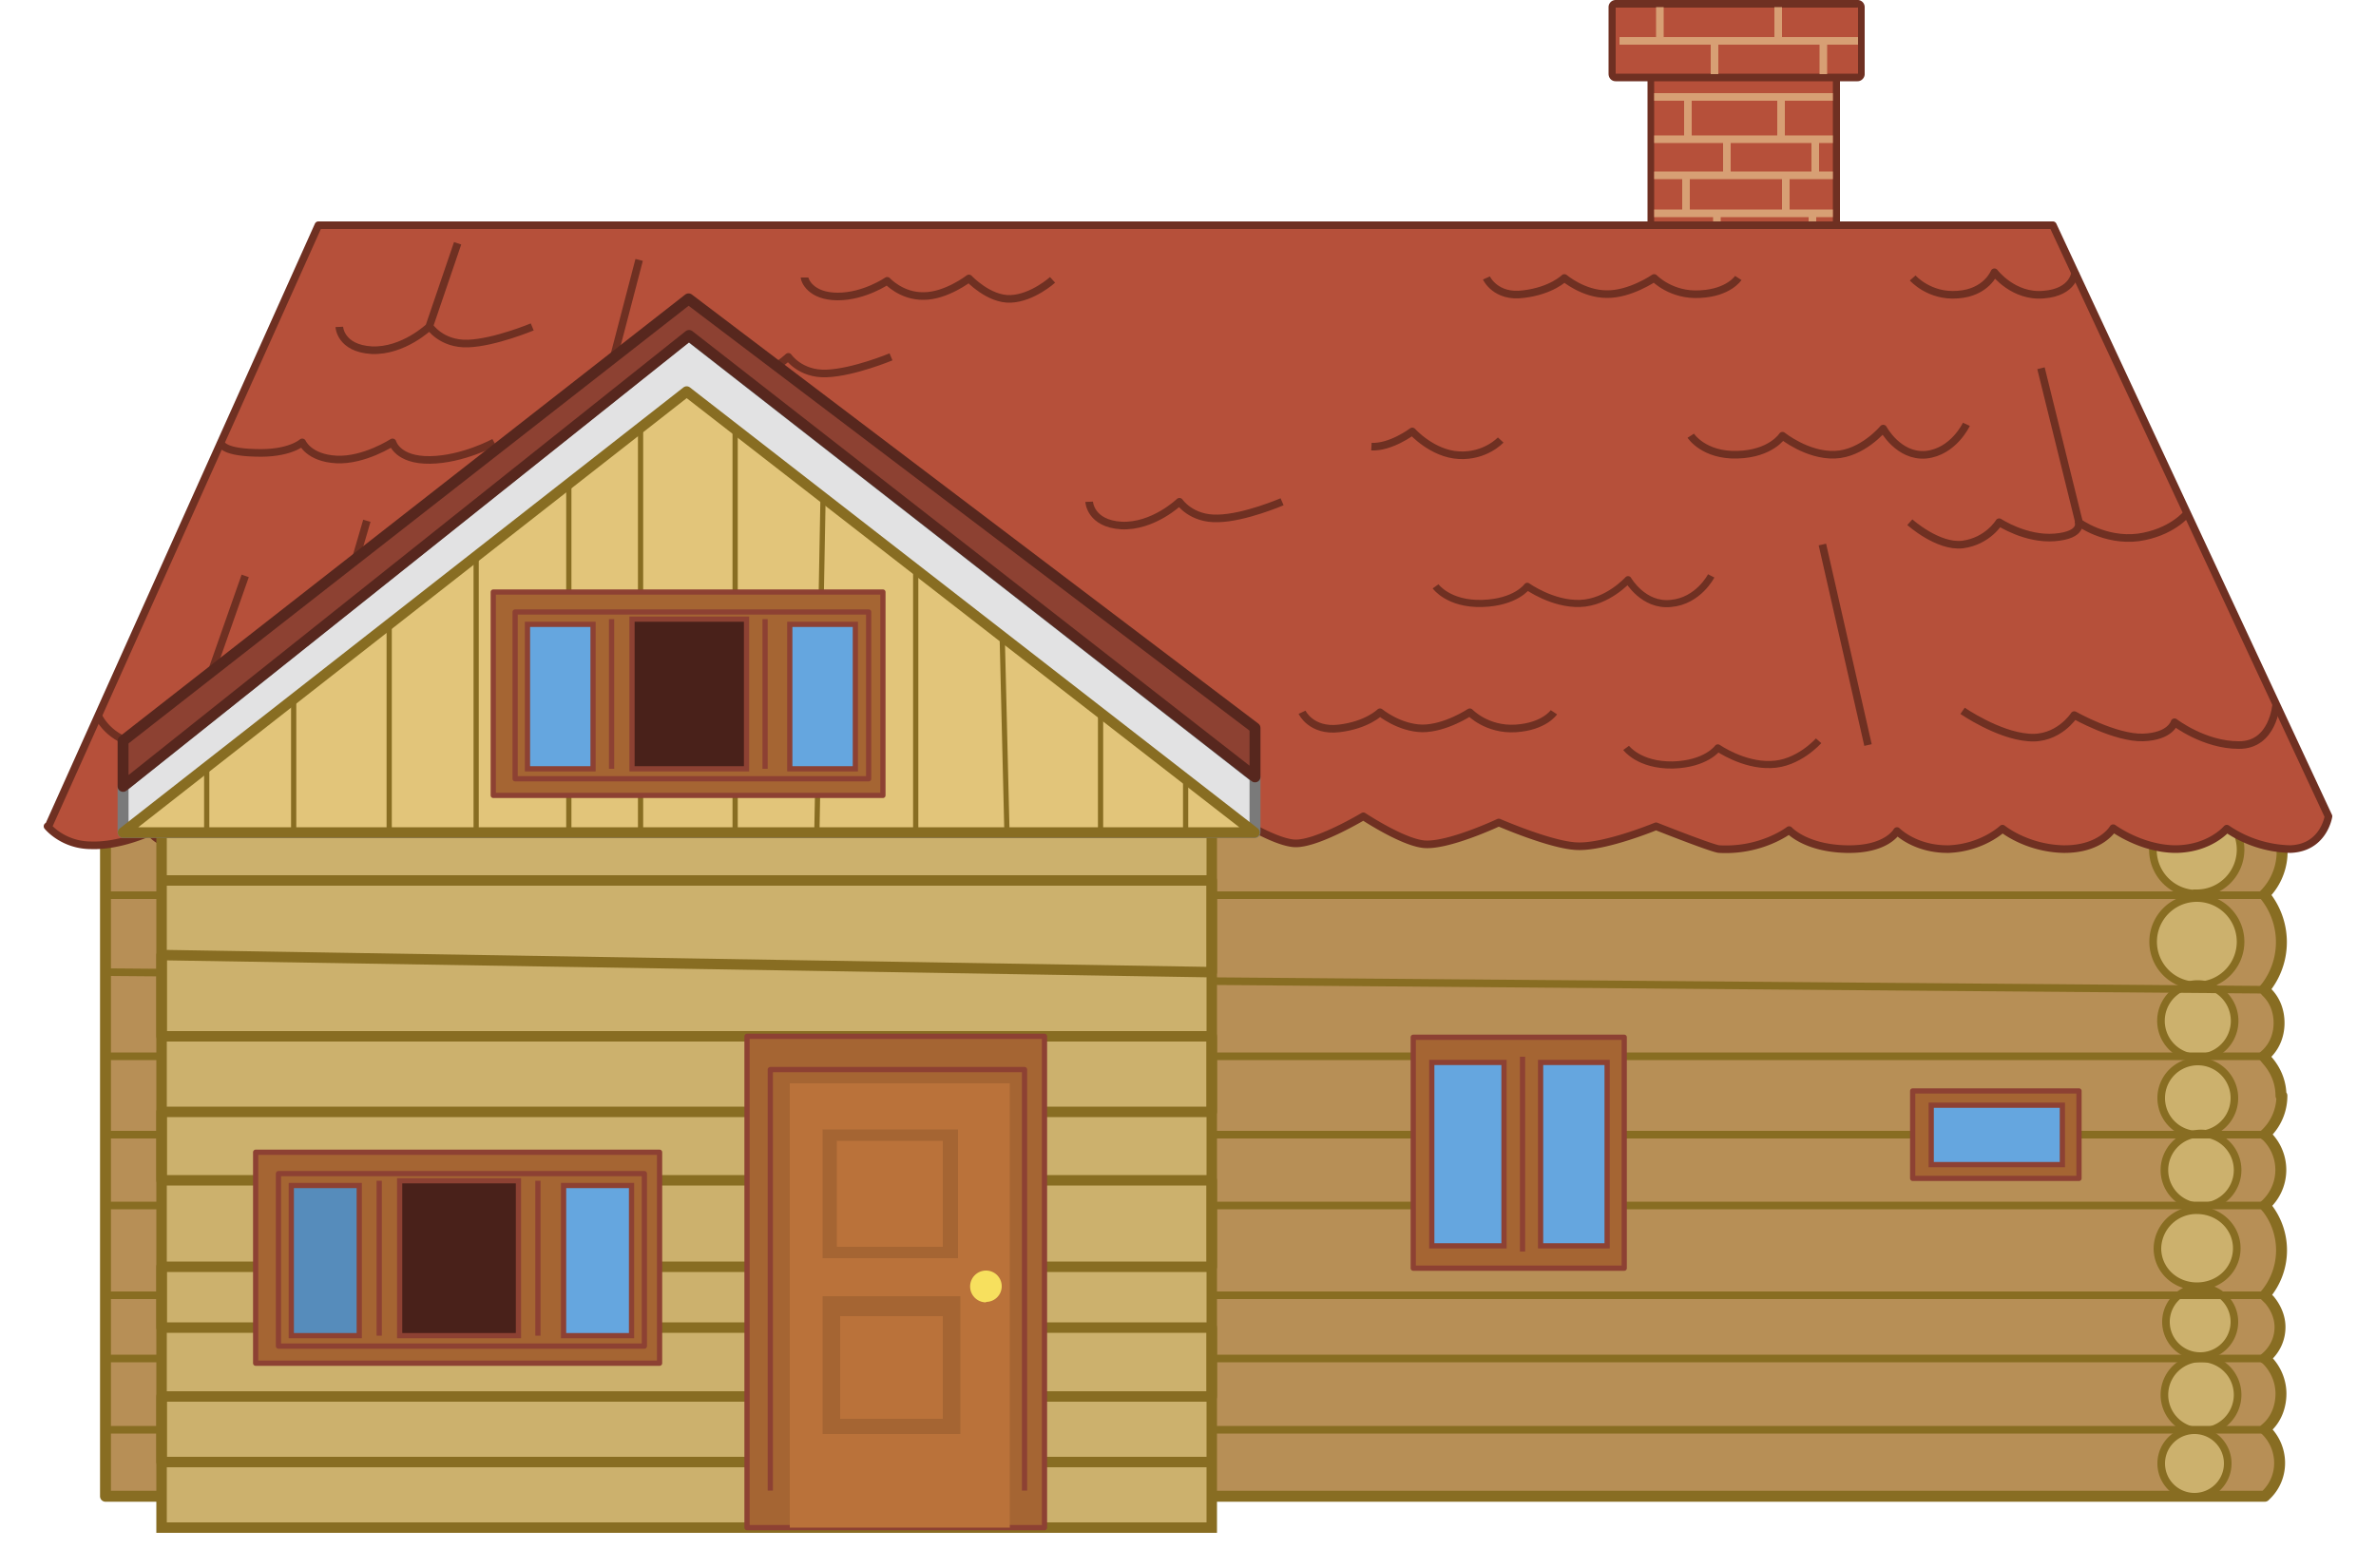 <svg xmlns="http://www.w3.org/2000/svg" width="50" height="33" fill="none"><path fill="#B6503A" d="M38.57 1.32h-3.76a.07.07 0 0 0-.07.07v4.78c0 .04.03.07.07.07h3.76c.04 0 .08-.03.08-.07V1.39a.07.07 0 0 0-.08-.07Z"/><path fill="#6F3022" d="M38.57 1.4v4.78h-3.76V1.39h3.76Zm0-.16h-3.76a.15.15 0 0 0-.14.15v4.79c0 .08.06.14.14.14h3.76c.09 0 .15-.06.15-.14V1.39a.15.15 0 0 0-.15-.15Z"/><path fill="#B6503A" d="M39.1.07H34a.07.07 0 0 0-.07.08v1.4c0 .05.03.08.07.08h5.09c.04 0 .07-.03.07-.07V.15a.07.07 0 0 0-.07-.08Z"/><path fill="#6F3022" d="M39.1.15v1.4H34V.16h5.09Zm0-.15H34a.15.15 0 0 0-.15.15v1.4c0 .1.07.16.15.16h5.09c.08 0 .15-.07.15-.15V.15A.15.15 0 0 0 39.1 0Z"/><path stroke="#D79F74" stroke-miterlimit="10" stroke-width=".16" d="M34.81 2.04h3.76M34.81 2.93h3.76M34.81 3.69h3.76M34.81 4.49h3.76M34.81 5.25h3.76M35.52 2.04v.9M37.48 2.04v.93M36.34 2.93v.76M38.2 2.93v.76M35.48 3.69v.8M37.58 3.65v.84M36.13 4.49v.76M38.14 4.49v.76M34.08.86h5.02M34.93.15v.67M36.08.86v.7M37.42.15v.67M38.37.86v.7"/><path fill="#B78F56" stroke="#886D22" stroke-linejoin="round" stroke-width=".23" d="M48.02 23.06c0 .3-.12.6-.36.82l.04.03a1 1 0 0 1-.04 1.46l.06.07a1.45 1.45 0 0 1-.06 1.82l.1.1c.14.17.22.37.22.57 0 .25-.11.49-.32.66h.01c.22.2.33.48.33.74 0 .27-.1.56-.34.75.4.37.42 1 .03 1.38l-.03.03H2.22V17.01h45.44l.11.15a1.28 1.28 0 0 1-.12 1.67c.46.56.48 1.35.05 1.93l-.05.06.04.05c.19.18.27.42.27.66 0 .26-.1.52-.32.7l.1.12c.18.22.26.47.26.71h.02Z"/><path fill="#CCB16D" stroke="#886D22" stroke-miterlimit="10" stroke-width=".16" d="M46.23 18.8a.92.92 0 1 0 0-1.84.92.92 0 0 0 0 1.85ZM46.23 20.74a.92.92 0 1 0 0-1.84.92.92 0 0 0 0 1.84Z"/><path fill="#CCB16D" stroke="#886D22" stroke-miterlimit="10" stroke-width=".16" d="M46.25 22.26a.77.77 0 1 0 0-1.55.77.77 0 0 0 0 1.55ZM46.25 23.88a.77.77 0 1 0 0-1.54.77.77 0 0 0 0 1.54Z"/><path fill="#CCB16D" stroke="#886D22" stroke-miterlimit="10" stroke-width=".16" d="M46.23 25.39a.77.77 0 1 0 0-1.53.77.77 0 0 0 0 1.53ZM46.23 27.07c.47 0 .84-.35.84-.8 0-.44-.37-.8-.84-.8a.82.82 0 0 0-.83.8c0 .45.37.8.83.8ZM46.3 28.54a.72.72 0 1 0 0-1.44.72.72 0 0 0 0 1.44ZM46.23 30.12a.77.77 0 1 0 0-1.53.77.77 0 0 0 0 1.53Z"/><path fill="#CCB16D" stroke="#886D22" stroke-miterlimit="10" stroke-width=".16" d="M46.18 31.5a.7.7 0 1 0 0-1.4.7.7 0 0 0 0 1.4Z"/><path fill="#B6503A" stroke="#6F3022" stroke-linejoin="round" stroke-width=".16" d="M1.02 17.39 6.7 4.74h36.5L49 17.18s-.1.67-.81.69a2.47 2.47 0 0 1-1.33-.43s-.36.43-1.09.43c-.72-.01-1.3-.44-1.3-.44s-.26.45-1.05.44c-.78-.02-1.28-.43-1.28-.43s-.42.4-1.13.43c-.71.01-1.09-.38-1.09-.38s-.21.4-1.07.38c-.86-.02-1.2-.4-1.2-.4s-.58.45-1.47.4c-.12 0-1.33-.48-1.33-.48s-1.04.43-1.63.42c-.53 0-1.68-.5-1.68-.5s-1 .47-1.52.46c-.44 0-1.33-.59-1.33-.59s-.95.57-1.42.57c-.42 0-1.28-.55-1.28-.55l-1.36.53-12.03-.14s-.69.31-1.31.28a4.02 4.02 0 0 1-1.33-.36s-.36.38-1.13.36c-.78-.01-1.2-.36-1.2-.36s-.32.36-1.1.36c-.8 0-1.09-.42-1.09-.42s-.43.43-1.25.42c-.82 0-1.03-.36-1.03-.36s-.63.3-1.24.28c-.6 0-.92-.4-.92-.4h.02Z"/><path stroke="#6F3022" stroke-linejoin="round" stroke-width=".16" d="M9.9 10.96s.02.45.69.49c.66.04 1.21-.49 1.21-.49s.25.37.82.35c.56-.02 1.34-.35 1.34-.35M14.69 7.51s.02.45.68.5c.67.03 1.22-.5 1.22-.5s.25.37.8.35c.57-.02 1.36-.35 1.36-.35M4.65 9.31s-.02.2.71.22c.73.03 1-.22 1-.22s.14.33.72.36c.58.03 1.18-.36 1.18-.36s.1.38.79.37c.69-.01 1.35-.37 1.35-.37M10.68 15.17s-.43.46-1.09.44c-.65-.02-1-.44-1-.44s-.46.51-1.25.5c-.78 0-.92-.55-.92-.55s-.65.51-1.37.5c-.72 0-.93-.57-.93-.57s-.43.7-1.14.62c-.7-.08-.92-.62-.92-.62M16.93 5.84c0 .05.12.4.7.4.56 0 1.04-.33 1.04-.33s.3.33.77.32c.47 0 .95-.37.95-.37s.42.45.88.43c.46-.02.88-.4.88-.4M41.38 8.93s-.27.58-.85.64c-.58.05-.9-.55-.9-.55s-.44.53-1.02.55c-.58.02-1.1-.4-1.1-.4s-.24.38-.95.4c-.71.02-.98-.4-.98-.4M47.9 14.82s-.06.87-.79.86c-.73 0-1.35-.48-1.35-.48s-.08.3-.66.32c-.58.02-1.45-.47-1.45-.47s-.34.53-.97.47c-.64-.05-1.38-.56-1.38-.56M31.28 5.85s.19.42.78.34c.59-.07.86-.34.86-.34s.4.34.89.34c.49.01 1-.34 1-.34s.36.38.97.34c.6-.03.8-.34.8-.34M31.58 9.26s-.32.35-.88.32c-.56-.03-.98-.5-.98-.5s-.45.34-.86.32M40.19 10.99s.59.53 1.11.47c.53-.07.77-.47.77-.47s.56.37 1.17.32c.6-.05.5-.32.5-.32s.55.41 1.26.32c.7-.1 1.02-.5 1.02-.5M40.25 5.85s.35.4.95.35c.6-.04.77-.47.77-.47s.4.53 1.04.47c.63-.05.66-.47.66-.47M7.14 6.88s.02.45.68.49c.67.03 1.22-.5 1.22-.5s.25.38.81.36c.56-.02 1.35-.35 1.35-.35M7.72 10.96l-1.05 3.59M11.4 12.12l-.47 2.55M13.45 5.47 12.4 9.49M9.03 6.88l.6-1.76M4.13 15.05l1.03-2.93M43.75 10.99l-.8-3.24M39.31 15.68l-.96-4.22"/><path stroke="#6F3022" stroke-linejoin="round" stroke-width=".15" d="M36.01 12.12s-.27.53-.85.58c-.58.06-.9-.5-.9-.5s-.43.48-1.01.5c-.58.02-1.11-.36-1.11-.36s-.24.34-.95.36c-.71.02-.98-.36-.98-.36"/><path stroke="#6F3022" stroke-linejoin="round" stroke-width=".16" d="M27.4 14.99s.19.41.78.34c.59-.07.86-.34.86-.34s.4.33.89.34c.49 0 1-.34 1-.34s.36.38.97.34c.6-.04.8-.34.8-.34M22.92 10.56s.02.46.68.5c.67.03 1.22-.5 1.22-.5s.25.37.81.35c.56-.01 1.35-.35 1.35-.35"/><path stroke="#6F3022" stroke-linejoin="round" stroke-width=".15" d="M38.27 15.59s-.43.49-1.01.5c-.58.02-1.11-.35-1.11-.35s-.24.34-.95.36c-.71.01-.98-.36-.98-.36"/><path stroke="#886D22" stroke-linejoin="round" stroke-width=".16" d="M47.67 23.88H2.22v1.49h45.45M47.67 31.5H2.22v-1.41h45.45M47.67 28.59H2.22v-1.33h45.45M47.67 18.84H2.22M47.67 20.83l-45.45-.37v1.77h45.45"/><path fill="#CCB16D" stroke="#886D22" stroke-miterlimit="10" stroke-width=".22" d="M25.5 17.52H3.4v14.63h22.1V17.52Z"/><path stroke="#886D22" stroke-linejoin="round" stroke-width=".22" d="M3.4 18.53h22.1v1.93L3.4 20.1v1.71h22.1v1.59H3.4v1.44h22.1v1.82H3.4v1.28h22.1v1.45H3.4v1.38h22.1"/><path fill="#E2E2E3" stroke="#7A7A7A" stroke-linejoin="round" stroke-width=".23" d="M2.59 17.52v-.97l11.9-9.49 11.92 9.3v1.16H2.59Z"/><path fill="#E2C57A" stroke="#886D22" stroke-linejoin="round" stroke-width=".22" d="M14.45 8.24 2.59 17.52H26.4L14.45 8.24Z"/><path stroke="#886D22" stroke-linejoin="round" stroke-width=".11" d="M4.35 16.15v1.37h1.83v-2.86l2.01-1.52v4.38h1.83v-5.8l1.95-1.54v7.34h1.51V9l.97-.76 1.02.8v8.48h1.72l.13-7.06 1.95 1.52v5.54h1.92l-.1-4.13 2.07 1.6v2.53h1.79V16.4"/><path fill="#8D4132" stroke="#57271E" stroke-linejoin="round" stroke-width=".23" d="M2.59 16.55v-.96l11.9-9.3 11.92 9.03v1.03L14.5 7.06 2.59 16.55Z"/><path fill="#A56533" stroke="#8D4133" stroke-linejoin="round" stroke-width=".11" d="M18.58 12.46h-8.2v4.28h8.2v-4.28Z"/><path stroke="#8D4133" stroke-linejoin="round" stroke-width=".11" d="M18.28 12.88h-7.44v3.51h7.44v-3.51Z"/><path fill="#65A6DF" stroke="#8D4133" stroke-miterlimit="10" stroke-width=".11" d="M12.48 13.14H11.1v3.04h1.38v-3.04ZM18 13.14h-1.38v3.04H18v-3.04Z"/><path fill="#49211A" stroke="#8D4133" stroke-miterlimit="10" stroke-width=".11" d="M15.71 13.03H13.3v3.15h2.41v-3.15Z"/><path stroke="#8D4133" stroke-linejoin="round" stroke-width=".11" d="M12.87 13.03v3.15M16.1 13.03v3.15"/><path fill="#A56533" stroke="#8D4133" stroke-linejoin="round" stroke-width=".11" d="M34.18 21.83h-4.44v4.86h4.44v-4.86Z"/><path fill="#65A6DF" stroke="#8D4133" stroke-miterlimit="10" stroke-width=".11" d="M31.65 22.36h-1.52v3.86h1.52v-3.86ZM33.82 22.36h-1.4v3.86h1.4v-3.86Z"/><path stroke="#8D4133" stroke-linejoin="round" stroke-width=".11" d="M32.04 22.24v4.1"/><path fill="#A56533" stroke="#8D4133" stroke-linejoin="round" stroke-width=".11" d="M21.98 21.81h-6.26v10.34h6.26V21.81Z"/><path fill="#BA723A" d="M21.25 22.8h-4.63v9.35h4.63v-9.34Z"/><path stroke="#8D4133" stroke-linejoin="round" stroke-width=".11" d="M16.21 31.37v-8.86h5.35v8.86"/><path fill="#A56533" d="M20.16 23.77h-2.85v2.71h2.85v-2.7ZM20.21 27.28h-2.9v2.9h2.9v-2.9Z"/><path fill="#BA723A" d="M19.84 27.7h-2.16v2.16h2.16v-2.17ZM19.84 24.01h-2.23v2.23h2.23v-2.23Z"/><path fill="#F7E05E" d="M20.75 27.4a.33.33 0 1 0 0-.66.33.33 0 0 0 0 .67Z"/><path fill="#A56533" stroke="#8D4133" stroke-linejoin="round" stroke-width=".11" d="M13.88 24.25h-8.5v4.44h8.5v-4.44Z"/><path stroke="#8D4133" stroke-linejoin="round" stroke-width=".11" d="M13.56 24.7h-7.7v3.63h7.7V24.7Z"/><path fill="#568CBB" stroke="#8D4133" stroke-miterlimit="10" stroke-width=".11" d="M7.56 24.95H6.13v3.16h1.43v-3.16Z"/><path fill="#65A6DF" stroke="#8D4133" stroke-miterlimit="10" stroke-width=".11" d="M13.29 24.95h-1.43v3.16h1.43v-3.16Z"/><path fill="#49211A" stroke="#8D4133" stroke-miterlimit="10" stroke-width=".11" d="M10.91 24.85h-2.5v3.26h2.5v-3.26Z"/><path stroke="#8D4133" stroke-linejoin="round" stroke-width=".11" d="M7.98 24.85v3.26M11.32 24.85v3.26"/><path fill="#A56533" stroke="#8D4133" stroke-linejoin="round" stroke-width=".11" d="M43.75 22.96h-3.5v1.84h3.5v-1.84Z"/><path fill="#65A6DF" stroke="#8D4133" stroke-miterlimit="10" stroke-width=".11" d="M43.4 23.26h-2.76v1.25h2.76v-1.25Z"/></svg>
